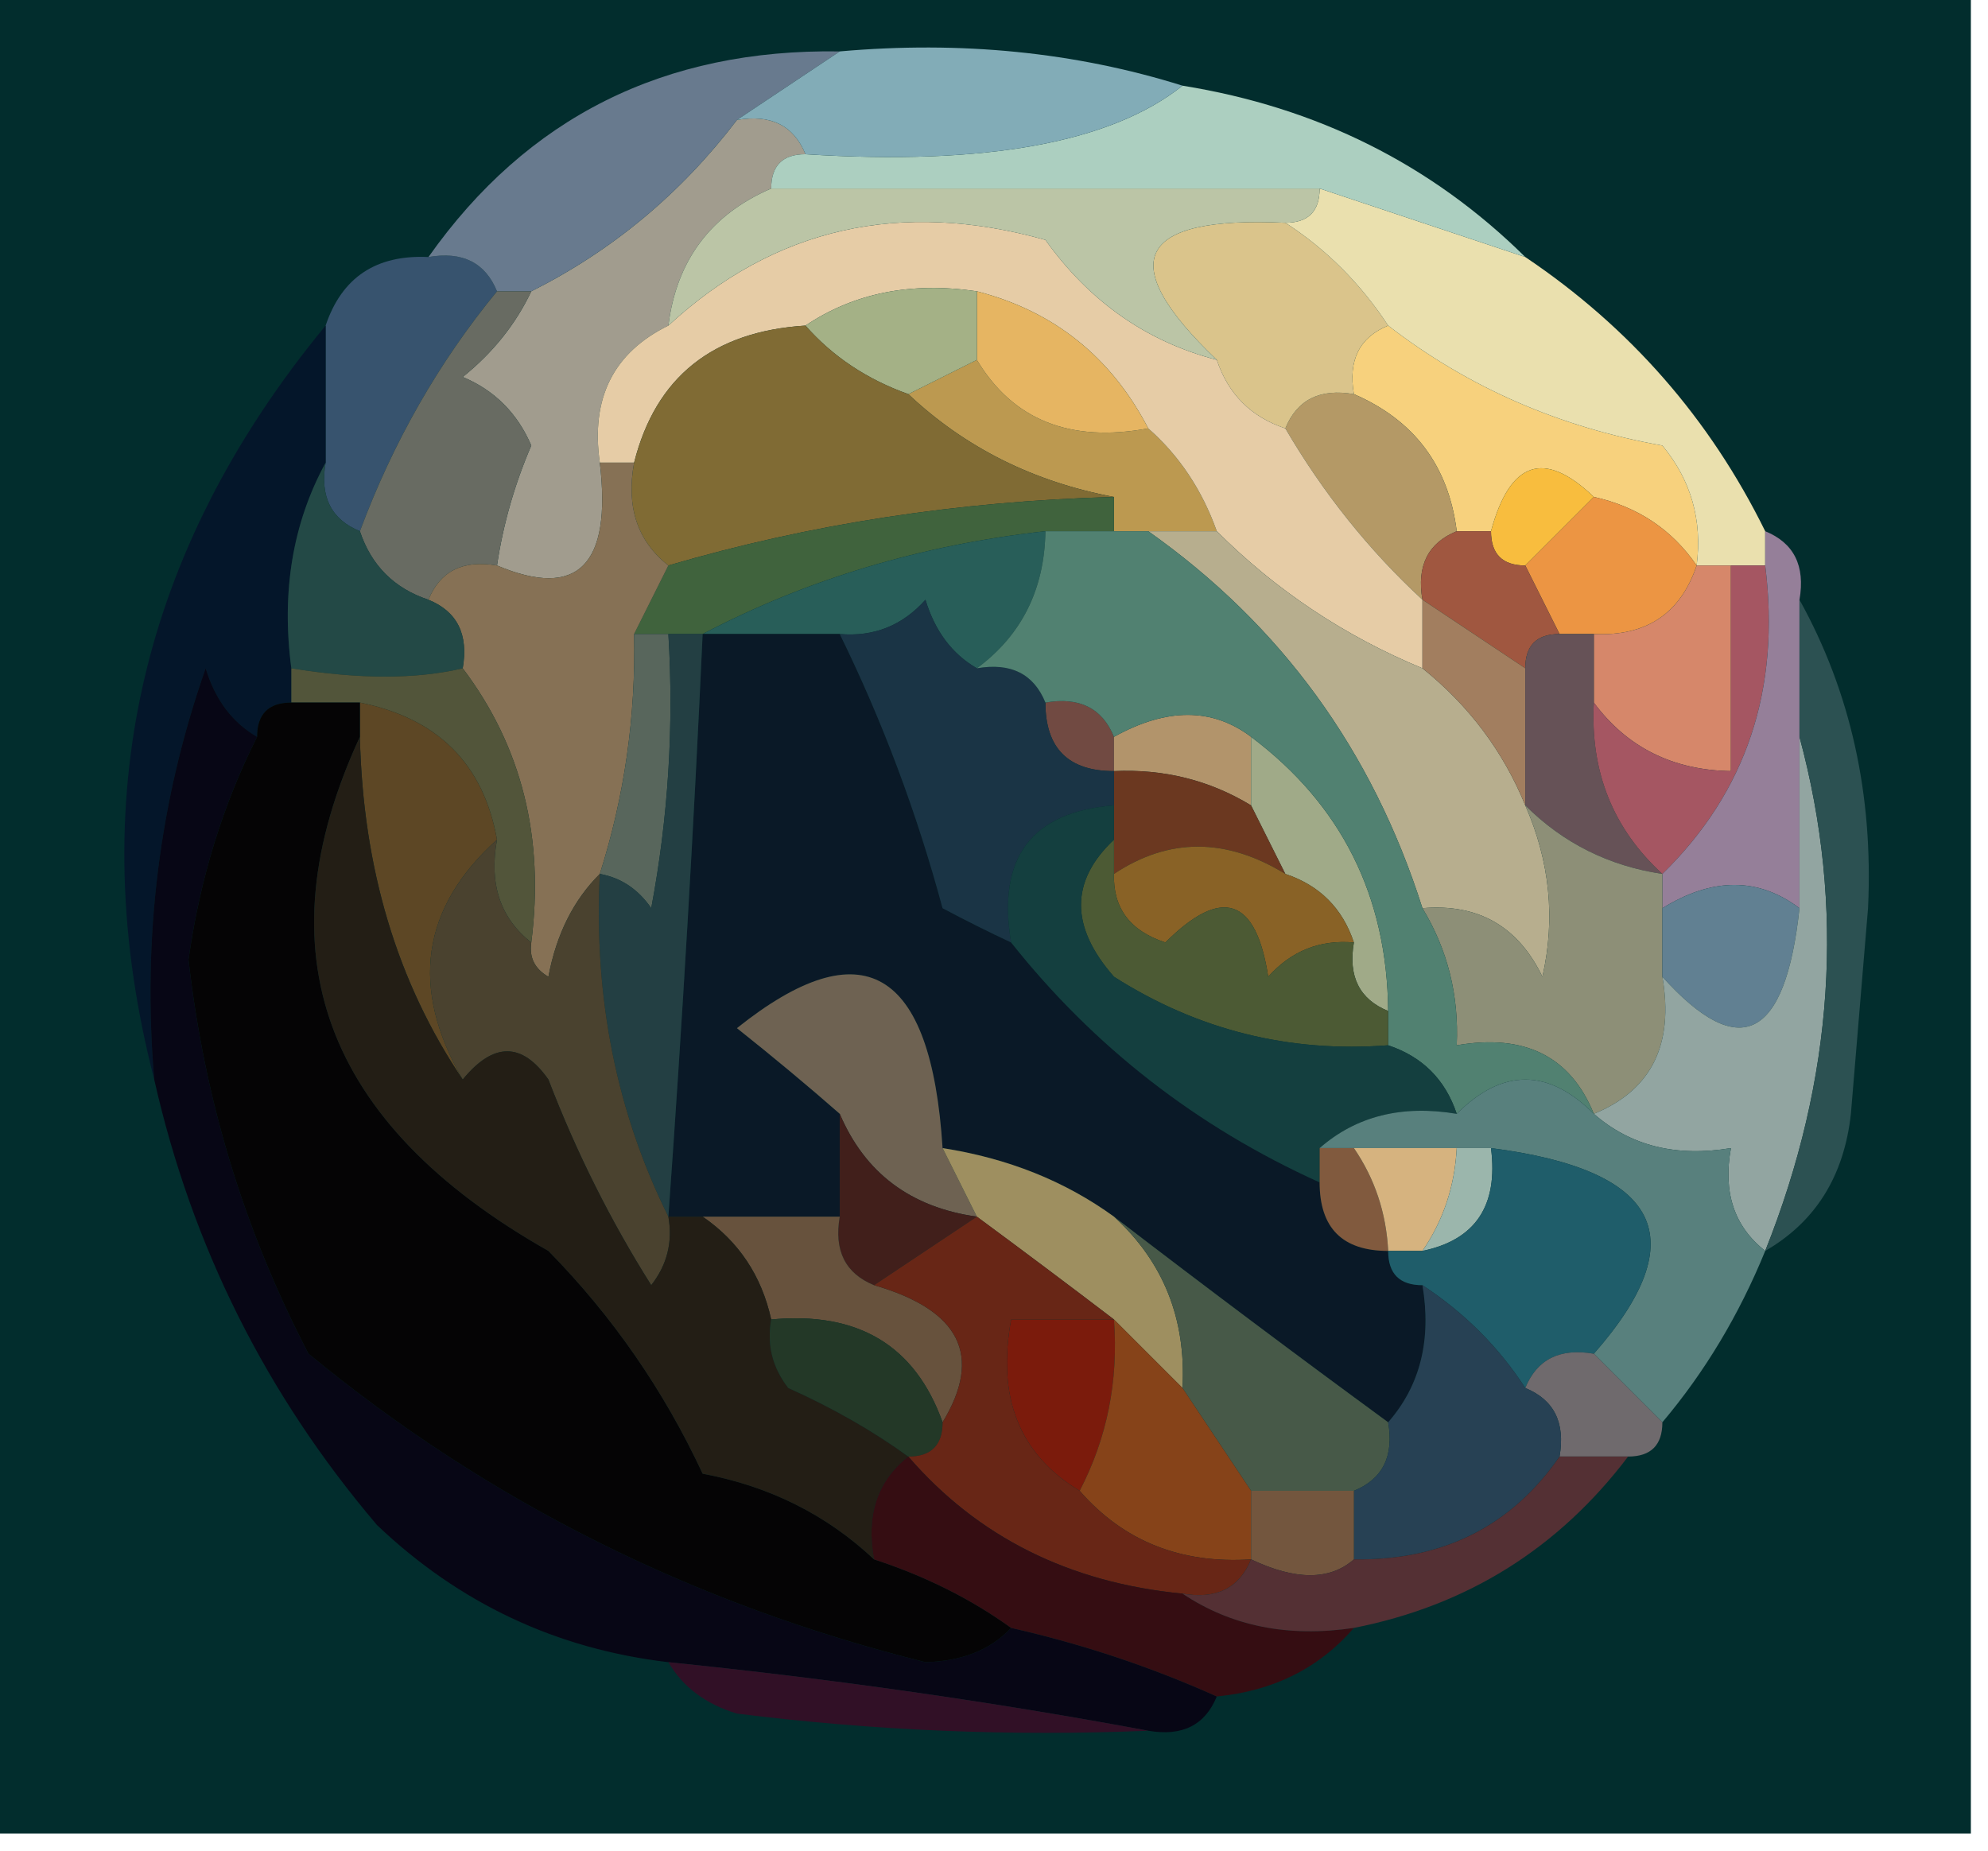 <?xml version="1.0" encoding="UTF-8"?>
<!DOCTYPE svg PUBLIC "-//W3C//DTD SVG 1.1//EN" "http://www.w3.org/Graphics/SVG/1.1/DTD/svg11.dtd">
<svg xmlns="http://www.w3.org/2000/svg" version="1.1" width="58px" height="54px" style="shape-rendering:geometricPrecision; text-rendering:geometricPrecision; image-rendering:optimizeQuality; fill-rule:evenodd; clip-rule:evenodd" xmlns:xlink="http://www.w3.org/1999/xlink">
<g><path style="opacity:1" fill="#022d2d" d="M -0.5,-0.5 C 18.833,-0.5 38.167,-0.5 57.5,-0.5C 57.5,17.5 57.5,35.5 57.5,53.5C 38.167,53.5 18.833,53.5 -0.5,53.5C -0.5,35.5 -0.5,17.5 -0.5,-0.5 Z"/></g>
<g><path style="opacity:1" fill="#f7d17d" d="M 40.5,9.5 C 42.828,11.3 45.495,12.467 48.5,13C 49.337,14.011 49.67,15.178 49.5,16.5C 48.778,15.449 47.778,14.782 46.5,14.5C 45.053,13.115 44.053,13.448 43.5,15.5C 43.167,15.5 42.833,15.5 42.5,15.5C 42.262,13.596 41.262,12.262 39.5,11.5C 39.328,10.508 39.662,9.842 40.5,9.5 Z"/></g>
<g><path style="opacity:1" fill="#b49966" d="M 39.5,11.5 C 41.262,12.262 42.262,13.596 42.5,15.5C 41.662,15.842 41.328,16.508 41.5,17.5C 39.937,16.055 38.604,14.389 37.5,12.5C 37.842,11.662 38.508,11.328 39.5,11.5 Z"/></g>
<g><path style="opacity:1" fill="#bc9950" d="M 28.5,10.5 C 29.552,12.256 31.219,12.923 33.5,12.5C 34.401,13.29 35.068,14.29 35.5,15.5C 34.833,15.5 34.167,15.5 33.5,15.5C 33.167,15.5 32.833,15.5 32.5,15.5C 32.5,15.167 32.5,14.833 32.5,14.5C 30.156,14.06 28.156,13.06 26.5,11.5C 27.167,11.167 27.833,10.833 28.5,10.5 Z"/></g>
<g><path style="opacity:1" fill="#37536e" d="M 12.5,7.5 C 13.492,7.328 14.158,7.662 14.5,8.5C 12.801,10.566 11.468,12.9 10.5,15.5C 9.662,15.158 9.328,14.492 9.5,13.5C 9.5,12.167 9.5,10.833 9.5,9.5C 9.973,8.094 10.973,7.427 12.5,7.5 Z"/></g>
<g><path style="opacity:1" fill="#a19c8e" d="M 21.5,3.5 C 22.492,3.328 23.158,3.662 23.5,4.5C 22.833,4.5 22.5,4.833 22.5,5.5C 20.738,6.262 19.738,7.596 19.5,9.5C 17.896,10.287 17.229,11.62 17.5,13.5C 17.854,16.494 16.854,17.494 14.5,16.5C 14.678,15.305 15.011,14.139 15.5,13C 15.095,12.055 14.428,11.388 13.5,11C 14.38,10.292 15.047,9.458 15.5,8.5C 17.869,7.31 19.869,5.643 21.5,3.5 Z"/></g>
<g><path style="opacity:1" fill="#dac48b" d="M 37.5,6.5 C 38.694,7.272 39.694,8.272 40.5,9.5C 39.662,9.842 39.328,10.508 39.5,11.5C 38.508,11.328 37.842,11.662 37.5,12.5C 36.5,12.167 35.833,11.5 35.5,10.5C 32.488,7.631 33.155,6.298 37.5,6.5 Z"/></g>
<g><path style="opacity:1" fill="#e6cca6" d="M 35.5,10.5 C 35.833,11.5 36.5,12.167 37.5,12.5C 38.604,14.389 39.937,16.055 41.5,17.5C 41.5,18.167 41.5,18.833 41.5,19.5C 39.228,18.559 37.228,17.226 35.5,15.5C 35.068,14.29 34.401,13.29 33.5,12.5C 32.415,10.413 30.749,9.08 28.5,8.5C 26.585,8.216 24.919,8.549 23.5,9.5C 20.796,9.67 19.129,11.003 18.5,13.5C 18.167,13.5 17.833,13.5 17.5,13.5C 17.229,11.62 17.896,10.287 19.5,9.5C 22.592,6.645 26.259,5.812 30.5,7C 31.789,8.802 33.456,9.969 35.5,10.5 Z"/></g>
<g><path style="opacity:1" fill="#e6b562" d="M 28.5,8.5 C 30.749,9.08 32.415,10.413 33.5,12.5C 31.219,12.923 29.552,12.256 28.5,10.5C 28.5,9.833 28.5,9.167 28.5,8.5 Z"/></g>
<g><path style="opacity:1" fill="#a4b186" d="M 28.5,8.5 C 28.5,9.167 28.5,9.833 28.5,10.5C 27.833,10.833 27.167,11.167 26.5,11.5C 25.291,11.068 24.291,10.401 23.5,9.5C 24.919,8.549 26.585,8.216 28.5,8.5 Z"/></g>
<g><path style="opacity:1" fill="#eae0ae" d="M 38.5,5.5 C 40.5,6.167 42.5,6.833 44.5,7.5C 47.55,9.549 49.883,12.216 51.5,15.5C 51.5,15.833 51.5,16.167 51.5,16.5C 51.167,16.5 50.833,16.5 50.5,16.5C 50.167,16.5 49.833,16.5 49.5,16.5C 49.67,15.178 49.337,14.011 48.5,13C 45.495,12.467 42.828,11.3 40.5,9.5C 39.694,8.272 38.694,7.272 37.5,6.5C 38.167,6.5 38.5,6.167 38.5,5.5 Z"/></g>
<g><path style="opacity:1" fill="#bbc5a6" d="M 22.5,5.5 C 27.833,5.5 33.167,5.5 38.5,5.5C 38.5,6.167 38.167,6.5 37.5,6.5C 33.155,6.298 32.488,7.631 35.5,10.5C 33.456,9.969 31.789,8.802 30.5,7C 26.259,5.812 22.592,6.645 19.5,9.5C 19.738,7.596 20.738,6.262 22.5,5.5 Z"/></g>
<g><path style="opacity:1" fill="#687a8e" d="M 24.5,1.5 C 23.5,2.167 22.5,2.833 21.5,3.5C 19.869,5.643 17.869,7.31 15.5,8.5C 15.167,8.5 14.833,8.5 14.5,8.5C 14.158,7.662 13.492,7.328 12.5,7.5C 15.379,3.42 19.379,1.42 24.5,1.5 Z"/></g>
<g><path style="opacity:1" fill="#accfc0" d="M 34.5,2.5 C 38.431,3.132 41.765,4.799 44.5,7.5C 42.5,6.833 40.5,6.167 38.5,5.5C 33.167,5.5 27.833,5.5 22.5,5.5C 22.5,4.833 22.833,4.5 23.5,4.5C 28.745,4.832 32.412,4.166 34.5,2.5 Z"/></g>
<g><path style="opacity:1" fill="#82acb7" d="M 24.5,1.5 C 28.042,1.187 31.375,1.521 34.5,2.5C 32.412,4.166 28.745,4.832 23.5,4.5C 23.158,3.662 22.492,3.328 21.5,3.5C 22.5,2.833 23.5,2.167 24.5,1.5 Z"/></g>
<g><path style="opacity:1" fill="#806b34" d="M 23.5,9.5 C 24.291,10.401 25.291,11.068 26.5,11.5C 28.156,13.06 30.156,14.06 32.5,14.5C 27.951,14.624 23.618,15.291 19.5,16.5C 18.596,15.791 18.263,14.791 18.5,13.5C 19.129,11.003 20.796,9.67 23.5,9.5 Z"/></g>
<g><path style="opacity:1" fill="#f8bd3e" d="M 46.5,14.5 C 45.833,15.167 45.167,15.833 44.5,16.5C 43.833,16.5 43.5,16.167 43.5,15.5C 44.053,13.448 45.053,13.115 46.5,14.5 Z"/></g>
<g><path style="opacity:1" fill="#686b62" d="M 14.5,8.5 C 14.833,8.5 15.167,8.5 15.5,8.5C 15.047,9.458 14.38,10.292 13.5,11C 14.428,11.388 15.095,12.055 15.5,13C 15.011,14.139 14.678,15.305 14.5,16.5C 13.508,16.328 12.842,16.662 12.5,17.5C 11.5,17.167 10.833,16.5 10.5,15.5C 11.468,12.9 12.801,10.566 14.5,8.5 Z"/></g>
<g><path style="opacity:1" fill="#40633d" d="M 32.5,14.5 C 32.5,14.833 32.5,15.167 32.5,15.5C 31.833,15.5 31.167,15.5 30.5,15.5C 26.884,15.899 23.55,16.899 20.5,18.5C 20.167,18.5 19.833,18.5 19.5,18.5C 19.167,18.5 18.833,18.5 18.5,18.5C 18.833,17.833 19.167,17.167 19.5,16.5C 23.618,15.291 27.951,14.624 32.5,14.5 Z"/></g>
<g><path style="opacity:1" fill="#285e59" d="M 30.5,15.5 C 30.473,17.199 29.806,18.533 28.5,19.5C 27.778,19.082 27.278,18.416 27,17.5C 26.329,18.252 25.496,18.586 24.5,18.5C 23.167,18.5 21.833,18.5 20.5,18.5C 23.55,16.899 26.884,15.899 30.5,15.5 Z"/></g>
<g><path style="opacity:1" fill="#ec9543" d="M 46.5,14.5 C 47.778,14.782 48.778,15.449 49.5,16.5C 49.027,17.906 48.027,18.573 46.5,18.5C 46.167,18.5 45.833,18.5 45.5,18.5C 45.167,17.833 44.833,17.167 44.5,16.5C 45.167,15.833 45.833,15.167 46.5,14.5 Z"/></g>
<g><path style="opacity:1" fill="#867155" d="M 17.5,13.5 C 17.833,13.5 18.167,13.5 18.5,13.5C 18.263,14.791 18.596,15.791 19.5,16.5C 19.167,17.167 18.833,17.833 18.5,18.5C 18.552,20.903 18.219,23.236 17.5,25.5C 16.732,26.262 16.232,27.262 16,28.5C 15.601,28.272 15.435,27.938 15.5,27.5C 15.889,24.447 15.223,21.78 13.5,19.5C 13.672,18.508 13.338,17.842 12.5,17.5C 12.842,16.662 13.508,16.328 14.5,16.5C 16.854,17.494 17.854,16.494 17.5,13.5 Z"/></g>
<g><path style="opacity:1" fill="#a05740" d="M 42.5,15.5 C 42.833,15.5 43.167,15.5 43.5,15.5C 43.5,16.167 43.833,16.5 44.5,16.5C 44.833,17.167 45.167,17.833 45.5,18.5C 44.833,18.5 44.5,18.833 44.5,19.5C 43.5,18.833 42.5,18.167 41.5,17.5C 41.328,16.508 41.662,15.842 42.5,15.5 Z"/></g>
<g><path style="opacity:1" fill="#04162a" d="M 9.5,9.5 C 9.5,10.833 9.5,12.167 9.5,13.5C 8.539,15.265 8.205,17.265 8.5,19.5C 8.5,19.833 8.5,20.167 8.5,20.5C 7.833,20.5 7.5,20.833 7.5,21.5C 6.778,21.082 6.278,20.416 6,19.5C 4.646,23.363 4.146,27.363 4.5,31.5C 2.409,23.412 4.076,16.079 9.5,9.5 Z"/></g>
<g><path style="opacity:1" fill="#234946" d="M 9.5,13.5 C 9.328,14.492 9.662,15.158 10.5,15.5C 10.833,16.5 11.5,17.167 12.5,17.5C 13.338,17.842 13.672,18.508 13.5,19.5C 12.142,19.822 10.475,19.822 8.5,19.5C 8.205,17.265 8.539,15.265 9.5,13.5 Z"/></g>
<g><path style="opacity:1" fill="#52553a" d="M 8.5,20.5 C 8.5,20.167 8.5,19.833 8.5,19.5C 10.475,19.822 12.142,19.822 13.5,19.5C 15.223,21.78 15.889,24.447 15.5,27.5C 14.596,26.791 14.263,25.791 14.5,24.5C 14.106,22.29 12.773,20.957 10.5,20.5C 9.833,20.5 9.167,20.5 8.5,20.5 Z"/></g>
<g><path style="opacity:1" fill="#d6876a" d="M 49.5,16.5 C 49.833,16.5 50.167,16.5 50.5,16.5C 50.5,18.5 50.5,20.5 50.5,22.5C 48.801,22.473 47.467,21.806 46.5,20.5C 46.5,19.833 46.5,19.167 46.5,18.5C 48.027,18.573 49.027,17.906 49.5,16.5 Z"/></g>
<g><path style="opacity:1" fill="#070615" d="M 7.5,21.5 C 6.496,23.492 5.83,25.659 5.5,28C 5.96,32.077 7.127,35.91 9,39.5C 14.238,43.815 20.238,46.815 27,48.5C 28.07,48.472 28.903,48.139 29.5,47.5C 31.579,47.971 33.579,48.637 35.5,49.5C 35.158,50.338 34.492,50.672 33.5,50.5C 28.99,49.659 24.324,48.992 19.5,48.5C 16.231,48.116 13.397,46.782 11,44.5C 7.762,40.691 5.596,36.358 4.5,31.5C 4.146,27.363 4.646,23.363 6,19.5C 6.278,20.416 6.778,21.082 7.5,21.5 Z"/></g>
<g><path style="opacity:1" fill="#714a42" d="M 30.5,20.5 C 31.492,20.328 32.158,20.662 32.5,21.5C 32.5,21.833 32.5,22.167 32.5,22.5C 31.167,22.5 30.5,21.833 30.5,20.5 Z"/></g>
<g><path style="opacity:1" fill="#b2946b" d="M 36.5,21.5 C 36.5,22.167 36.5,22.833 36.5,23.5C 35.292,22.766 33.959,22.433 32.5,22.5C 32.5,22.167 32.5,21.833 32.5,21.5C 34.035,20.646 35.368,20.646 36.5,21.5 Z"/></g>
<g><path style="opacity:1" fill="#a0aa88" d="M 36.5,21.5 C 39.137,23.482 40.47,26.148 40.5,29.5C 39.662,29.158 39.328,28.492 39.5,27.5C 39.167,26.5 38.5,25.833 37.5,25.5C 37.167,24.833 36.833,24.167 36.5,23.5C 36.5,22.833 36.5,22.167 36.5,21.5 Z"/></g>
<g><path style="opacity:1" fill="#b7ae8e" d="M 33.5,15.5 C 34.167,15.5 34.833,15.5 35.5,15.5C 37.228,17.226 39.228,18.559 41.5,19.5C 42.857,20.59 43.857,21.924 44.5,23.5C 45.218,25.137 45.385,26.803 45,28.5C 44.29,27.027 43.124,26.36 41.5,26.5C 40.041,21.9 37.374,18.234 33.5,15.5 Z"/></g>
<g><path style="opacity:1" fill="#a27e5f" d="M 41.5,17.5 C 42.5,18.167 43.5,18.833 44.5,19.5C 44.5,20.833 44.5,22.167 44.5,23.5C 43.857,21.924 42.857,20.59 41.5,19.5C 41.5,18.833 41.5,18.167 41.5,17.5 Z"/></g>
<g><path style="opacity:1" fill="#665257" d="M 45.5,18.5 C 45.833,18.5 46.167,18.5 46.5,18.5C 46.5,19.167 46.5,19.833 46.5,20.5C 46.392,22.514 47.058,24.18 48.5,25.5C 46.938,25.267 45.605,24.601 44.5,23.5C 44.5,22.167 44.5,20.833 44.5,19.5C 44.5,18.833 44.833,18.5 45.5,18.5 Z"/></g>
<g><path style="opacity:1" fill="#a55662" d="M 50.5,16.5 C 50.833,16.5 51.167,16.5 51.5,16.5C 51.952,20.104 50.952,23.104 48.5,25.5C 47.058,24.18 46.392,22.514 46.5,20.5C 47.467,21.806 48.801,22.473 50.5,22.5C 50.5,20.5 50.5,18.5 50.5,16.5 Z"/></g>
<g><path style="opacity:1" fill="#957f99" d="M 51.5,15.5 C 52.338,15.842 52.672,16.508 52.5,17.5C 52.5,18.833 52.5,20.167 52.5,21.5C 52.5,23.167 52.5,24.833 52.5,26.5C 51.298,25.595 49.964,25.595 48.5,26.5C 48.5,26.167 48.5,25.833 48.5,25.5C 50.952,23.104 51.952,20.104 51.5,16.5C 51.5,16.167 51.5,15.833 51.5,15.5 Z"/></g>
<g><path style="opacity:1" fill="#6b3820" d="M 32.5,22.5 C 33.959,22.433 35.292,22.766 36.5,23.5C 36.833,24.167 37.167,24.833 37.5,25.5C 35.766,24.438 34.099,24.438 32.5,25.5C 32.5,25.167 32.5,24.833 32.5,24.5C 32.5,24.167 32.5,23.833 32.5,23.5C 32.5,23.167 32.5,22.833 32.5,22.5 Z"/></g>
<g><path style="opacity:1" fill="#5d4725" d="M 10.5,20.5 C 12.773,20.957 14.106,22.29 14.5,24.5C 12.289,26.494 11.956,28.828 13.5,31.5C 11.587,28.665 10.587,25.332 10.5,21.5C 10.5,21.167 10.5,20.833 10.5,20.5 Z"/></g>
<g><path style="opacity:1" fill="#58665c" d="M 18.5,18.5 C 18.833,18.5 19.167,18.5 19.5,18.5C 19.664,21.187 19.497,23.854 19,26.5C 18.617,25.944 18.117,25.611 17.5,25.5C 18.219,23.236 18.552,20.903 18.5,18.5 Z"/></g>
<g><path style="opacity:1" fill="#0a1927" d="M 20.5,18.5 C 21.833,18.5 23.167,18.5 24.5,18.5C 25.747,21.04 26.747,23.706 27.5,26.5C 28.183,26.863 28.85,27.196 29.5,27.5C 31.918,30.547 34.918,32.88 38.5,34.5C 38.5,35.833 39.167,36.5 40.5,36.5C 40.5,37.167 40.833,37.5 41.5,37.5C 41.768,39.099 41.434,40.432 40.5,41.5C 37.841,39.554 35.174,37.554 32.5,35.5C 31.07,34.462 29.403,33.796 27.5,33.5C 27.166,28.239 25.166,27.073 21.5,30C 22.571,30.852 23.571,31.685 24.5,32.5C 24.5,33.5 24.5,34.5 24.5,35.5C 23.167,35.5 21.833,35.5 20.5,35.5C 20.167,35.5 19.833,35.5 19.5,35.5C 19.907,29.839 20.24,24.172 20.5,18.5 Z"/></g>
<g><path style="opacity:1" fill="#1a3445" d="M 28.5,19.5 C 29.492,19.328 30.158,19.662 30.5,20.5C 30.5,21.833 31.167,22.5 32.5,22.5C 32.5,22.833 32.5,23.167 32.5,23.5C 30.088,23.694 29.088,25.027 29.5,27.5C 28.85,27.196 28.183,26.863 27.5,26.5C 26.747,23.706 25.747,21.04 24.5,18.5C 25.496,18.586 26.329,18.252 27,17.5C 27.278,18.416 27.778,19.082 28.5,19.5 Z"/></g>
<g><path style="opacity:1" fill="#050405" d="M 8.5,20.5 C 9.167,20.5 9.833,20.5 10.5,20.5C 10.5,20.833 10.5,21.167 10.5,21.5C 7.595,27.776 9.429,32.776 16,36.5C 17.87,38.405 19.37,40.572 20.5,43C 22.452,43.366 24.118,44.2 25.5,45.5C 26.995,45.989 28.328,46.655 29.5,47.5C 28.903,48.139 28.07,48.472 27,48.5C 20.238,46.815 14.238,43.815 9,39.5C 7.127,35.91 5.96,32.077 5.5,28C 5.83,25.659 6.496,23.492 7.5,21.5C 7.5,20.833 7.833,20.5 8.5,20.5 Z"/></g>
<g><path style="opacity:1" fill="#896226" d="M 37.5,25.5 C 38.5,25.833 39.167,26.5 39.5,27.5C 38.504,27.414 37.671,27.748 37,28.5C 36.646,26.192 35.646,25.859 34,27.5C 32.97,27.164 32.47,26.497 32.5,25.5C 34.099,24.438 35.766,24.438 37.5,25.5 Z"/></g>
<g><path style="opacity:1" fill="#233f43" d="M 19.5,18.5 C 19.833,18.5 20.167,18.5 20.5,18.5C 20.24,24.172 19.907,29.839 19.5,35.5C 17.989,32.456 17.322,29.122 17.5,25.5C 18.117,25.611 18.617,25.944 19,26.5C 19.497,23.854 19.664,21.187 19.5,18.5 Z"/></g>
<g><path style="opacity:1" fill="#8d8f77" d="M 44.5,23.5 C 45.605,24.601 46.938,25.267 48.5,25.5C 48.5,25.833 48.5,26.167 48.5,26.5C 48.5,27.167 48.5,27.833 48.5,28.5C 48.843,30.483 48.176,31.817 46.5,32.5C 45.817,30.823 44.483,30.157 42.5,30.5C 42.567,29.041 42.234,27.708 41.5,26.5C 43.124,26.36 44.29,27.027 45,28.5C 45.385,26.803 45.218,25.137 44.5,23.5 Z"/></g>
<g><path style="opacity:1" fill="#518171" d="M 30.5,15.5 C 31.167,15.5 31.833,15.5 32.5,15.5C 32.833,15.5 33.167,15.5 33.5,15.5C 37.374,18.234 40.041,21.9 41.5,26.5C 42.234,27.708 42.567,29.041 42.5,30.5C 44.483,30.157 45.817,30.823 46.5,32.5C 45.167,31.167 43.833,31.167 42.5,32.5C 42.167,31.5 41.5,30.833 40.5,30.5C 40.5,30.167 40.5,29.833 40.5,29.5C 40.47,26.148 39.137,23.482 36.5,21.5C 35.368,20.646 34.035,20.646 32.5,21.5C 32.158,20.662 31.492,20.328 30.5,20.5C 30.158,19.662 29.492,19.328 28.5,19.5C 29.806,18.533 30.473,17.199 30.5,15.5 Z"/></g>
<g><path style="opacity:1" fill="#618092" d="M 52.5,26.5 C 52.088,30.337 50.754,31.004 48.5,28.5C 48.5,27.833 48.5,27.167 48.5,26.5C 49.964,25.595 51.298,25.595 52.5,26.5 Z"/></g>
<g><path style="opacity:1" fill="#4c5a34" d="M 32.5,24.5 C 32.5,24.833 32.5,25.167 32.5,25.5C 32.47,26.497 32.97,27.164 34,27.5C 35.646,25.859 36.646,26.192 37,28.5C 37.671,27.748 38.504,27.414 39.5,27.5C 39.328,28.492 39.662,29.158 40.5,29.5C 40.5,29.833 40.5,30.167 40.5,30.5C 37.61,30.722 34.943,30.055 32.5,28.5C 31.218,27.042 31.218,25.708 32.5,24.5 Z"/></g>
<g><path style="opacity:1" fill="#6e6252" d="M 27.5,33.5 C 27.833,34.167 28.167,34.833 28.5,35.5C 26.57,35.229 25.236,34.229 24.5,32.5C 23.571,31.685 22.571,30.852 21.5,30C 25.166,27.073 27.166,28.239 27.5,33.5 Z"/></g>
<g><path style="opacity:1" fill="#92a5a1" d="M 52.5,21.5 C 53.841,26.471 53.508,31.471 51.5,36.5C 50.596,35.791 50.263,34.791 50.5,33.5C 48.901,33.768 47.568,33.434 46.5,32.5C 48.176,31.817 48.843,30.483 48.5,28.5C 50.754,31.004 52.088,30.337 52.5,26.5C 52.5,24.833 52.5,23.167 52.5,21.5 Z"/></g>
<g><path style="opacity:1" fill="#4a422f" d="M 14.5,24.5 C 14.263,25.791 14.596,26.791 15.5,27.5C 15.435,27.938 15.601,28.272 16,28.5C 16.232,27.262 16.732,26.262 17.5,25.5C 17.322,29.122 17.989,32.456 19.5,35.5C 19.631,36.239 19.464,36.906 19,37.5C 17.815,35.623 16.815,33.623 16,31.5C 15.23,30.402 14.397,30.402 13.5,31.5C 11.956,28.828 12.289,26.494 14.5,24.5 Z"/></g>
<g><path style="opacity:1" fill="#143f3f" d="M 32.5,23.5 C 32.5,23.833 32.5,24.167 32.5,24.5C 31.218,25.708 31.218,27.042 32.5,28.5C 34.943,30.055 37.61,30.722 40.5,30.5C 41.5,30.833 42.167,31.5 42.5,32.5C 40.901,32.232 39.568,32.566 38.5,33.5C 38.5,33.833 38.5,34.167 38.5,34.5C 34.918,32.88 31.918,30.547 29.5,27.5C 29.088,25.027 30.088,23.694 32.5,23.5 Z"/></g>
<g><path style="opacity:1" fill="#58807d" d="M 46.5,32.5 C 47.568,33.434 48.901,33.768 50.5,33.5C 50.263,34.791 50.596,35.791 51.5,36.5C 50.737,38.368 49.737,40.035 48.5,41.5C 47.833,40.833 47.167,40.167 46.5,39.5C 49.456,36.137 48.456,34.137 43.5,33.5C 43.167,33.5 42.833,33.5 42.5,33.5C 41.5,33.5 40.5,33.5 39.5,33.5C 39.167,33.5 38.833,33.5 38.5,33.5C 39.568,32.566 40.901,32.232 42.5,32.5C 43.833,31.167 45.167,31.167 46.5,32.5 Z"/></g>
<g><path style="opacity:1" fill="#2c5152" d="M 52.5,17.5 C 53.991,20.186 54.657,23.186 54.5,26.5C 54.333,28.5 54.167,30.5 54,32.5C 53.8,34.32 52.966,35.653 51.5,36.5C 53.508,31.471 53.841,26.471 52.5,21.5C 52.5,20.167 52.5,18.833 52.5,17.5 Z"/></g>
<g><path style="opacity:1" fill="#411f1b" d="M 24.5,32.5 C 25.236,34.229 26.57,35.229 28.5,35.5C 27.5,36.167 26.5,36.833 25.5,37.5C 24.662,37.158 24.328,36.492 24.5,35.5C 24.5,34.5 24.5,33.5 24.5,32.5 Z"/></g>
<g><path style="opacity:1" fill="#815a3e" d="M 38.5,33.5 C 38.833,33.5 39.167,33.5 39.5,33.5C 40.11,34.391 40.443,35.391 40.5,36.5C 39.167,36.5 38.5,35.833 38.5,34.5C 38.5,34.167 38.5,33.833 38.5,33.5 Z"/></g>
<g><path style="opacity:1" fill="#d6b37f" d="M 39.5,33.5 C 40.5,33.5 41.5,33.5 42.5,33.5C 42.443,34.609 42.11,35.609 41.5,36.5C 41.167,36.5 40.833,36.5 40.5,36.5C 40.443,35.391 40.11,34.391 39.5,33.5 Z"/></g>
<g><path style="opacity:1" fill="#9bb6ac" d="M 42.5,33.5 C 42.833,33.5 43.167,33.5 43.5,33.5C 43.715,35.179 43.048,36.179 41.5,36.5C 42.11,35.609 42.443,34.609 42.5,33.5 Z"/></g>
<g><path style="opacity:1" fill="#9e8f60" d="M 27.5,33.5 C 29.403,33.796 31.07,34.462 32.5,35.5C 33.942,36.819 34.608,38.486 34.5,40.5C 33.833,39.833 33.167,39.167 32.5,38.5C 31.205,37.512 29.872,36.512 28.5,35.5C 28.167,34.833 27.833,34.167 27.5,33.5 Z"/></g>
<g><path style="opacity:1" fill="#67523d" d="M 20.5,35.5 C 21.833,35.5 23.167,35.5 24.5,35.5C 24.328,36.492 24.662,37.158 25.5,37.5C 28.013,38.226 28.679,39.559 27.5,41.5C 26.7,39.259 25.034,38.259 22.5,38.5C 22.218,37.222 21.551,36.222 20.5,35.5 Z"/></g>
<g><path style="opacity:1" fill="#1f5d6a" d="M 43.5,33.5 C 48.456,34.137 49.456,36.137 46.5,39.5C 45.508,39.328 44.842,39.662 44.5,40.5C 43.728,39.306 42.728,38.306 41.5,37.5C 40.833,37.5 40.5,37.167 40.5,36.5C 40.833,36.5 41.167,36.5 41.5,36.5C 43.048,36.179 43.715,35.179 43.5,33.5 Z"/></g>
<g><path style="opacity:1" fill="#7b1b0c" d="M 32.5,38.5 C 32.634,40.291 32.301,41.958 31.5,43.5C 29.744,42.448 29.077,40.781 29.5,38.5C 30.5,38.5 31.5,38.5 32.5,38.5 Z"/></g>
<g><path style="opacity:1" fill="#475948" d="M 32.5,35.5 C 35.174,37.554 37.841,39.554 40.5,41.5C 40.672,42.492 40.338,43.158 39.5,43.5C 38.5,43.5 37.5,43.5 36.5,43.5C 35.833,42.5 35.167,41.5 34.5,40.5C 34.608,38.486 33.942,36.819 32.5,35.5 Z"/></g>
<g><path style="opacity:1" fill="#231e15" d="M 10.5,21.5 C 10.587,25.332 11.587,28.665 13.5,31.5C 14.397,30.402 15.23,30.402 16,31.5C 16.815,33.623 17.815,35.623 19,37.5C 19.464,36.906 19.631,36.239 19.5,35.5C 19.833,35.5 20.167,35.5 20.5,35.5C 21.551,36.222 22.218,37.222 22.5,38.5C 22.369,39.239 22.536,39.906 23,40.5C 24.302,41.085 25.469,41.752 26.5,42.5C 25.596,43.209 25.263,44.209 25.5,45.5C 24.118,44.2 22.452,43.366 20.5,43C 19.37,40.572 17.87,38.405 16,36.5C 9.429,32.776 7.595,27.776 10.5,21.5 Z"/></g>
<g><path style="opacity:1" fill="#233827" d="M 22.5,38.5 C 25.034,38.259 26.7,39.259 27.5,41.5C 27.5,42.167 27.167,42.5 26.5,42.5C 25.469,41.752 24.302,41.085 23,40.5C 22.536,39.906 22.369,39.239 22.5,38.5 Z"/></g>
<g><path style="opacity:1" fill="#6f6a6d" d="M 44.5,40.5 C 44.842,39.662 45.508,39.328 46.5,39.5C 47.167,40.167 47.833,40.833 48.5,41.5C 48.5,42.167 48.167,42.5 47.5,42.5C 46.833,42.5 46.167,42.5 45.5,42.5C 45.672,41.508 45.338,40.842 44.5,40.5 Z"/></g>
<g><path style="opacity:1" fill="#864319" d="M 32.5,38.5 C 33.167,39.167 33.833,39.833 34.5,40.5C 35.167,41.5 35.833,42.5 36.5,43.5C 36.5,44.167 36.5,44.833 36.5,45.5C 34.446,45.635 32.779,44.968 31.5,43.5C 32.301,41.958 32.634,40.291 32.5,38.5 Z"/></g>
<g><path style="opacity:1" fill="#682616" d="M 28.5,35.5 C 29.872,36.512 31.205,37.512 32.5,38.5C 31.5,38.5 30.5,38.5 29.5,38.5C 29.077,40.781 29.744,42.448 31.5,43.5C 32.779,44.968 34.446,45.635 36.5,45.5C 36.158,46.338 35.492,46.672 34.5,46.5C 31.194,46.181 28.527,44.847 26.5,42.5C 27.167,42.5 27.5,42.167 27.5,41.5C 28.679,39.559 28.013,38.226 25.5,37.5C 26.5,36.833 27.5,36.167 28.5,35.5 Z"/></g>
<g><path style="opacity:1" fill="#274154" d="M 41.5,37.5 C 42.728,38.306 43.728,39.306 44.5,40.5C 45.338,40.842 45.672,41.508 45.5,42.5C 44.089,44.539 42.089,45.539 39.5,45.5C 39.5,44.833 39.5,44.167 39.5,43.5C 40.338,43.158 40.672,42.492 40.5,41.5C 41.434,40.432 41.768,39.099 41.5,37.5 Z"/></g>
<g><path style="opacity:1" fill="#73563e" d="M 36.5,43.5 C 37.5,43.5 38.5,43.5 39.5,43.5C 39.5,44.167 39.5,44.833 39.5,45.5C 38.798,46.116 37.798,46.116 36.5,45.5C 36.5,44.833 36.5,44.167 36.5,43.5 Z"/></g>
<g><path style="opacity:1" fill="#350d12" d="M 26.5,42.5 C 28.527,44.847 31.194,46.181 34.5,46.5C 35.919,47.451 37.585,47.785 39.5,47.5C 38.486,48.674 37.153,49.34 35.5,49.5C 33.579,48.637 31.579,47.971 29.5,47.5C 28.328,46.655 26.995,45.989 25.5,45.5C 25.263,44.209 25.596,43.209 26.5,42.5 Z"/></g>
<g><path style="opacity:1" fill="#543034" d="M 45.5,42.5 C 46.167,42.5 46.833,42.5 47.5,42.5C 45.47,45.182 42.803,46.849 39.5,47.5C 37.585,47.785 35.919,47.451 34.5,46.5C 35.492,46.672 36.158,46.338 36.5,45.5C 37.798,46.116 38.798,46.116 39.5,45.5C 42.089,45.539 44.089,44.539 45.5,42.5 Z"/></g>
<g><path style="opacity:1" fill="#311026" d="M 19.5,48.5 C 24.324,48.992 28.99,49.659 33.5,50.5C 29.486,50.666 25.486,50.499 21.5,50C 20.584,49.722 19.918,49.222 19.5,48.5 Z"/></g>
</svg>
